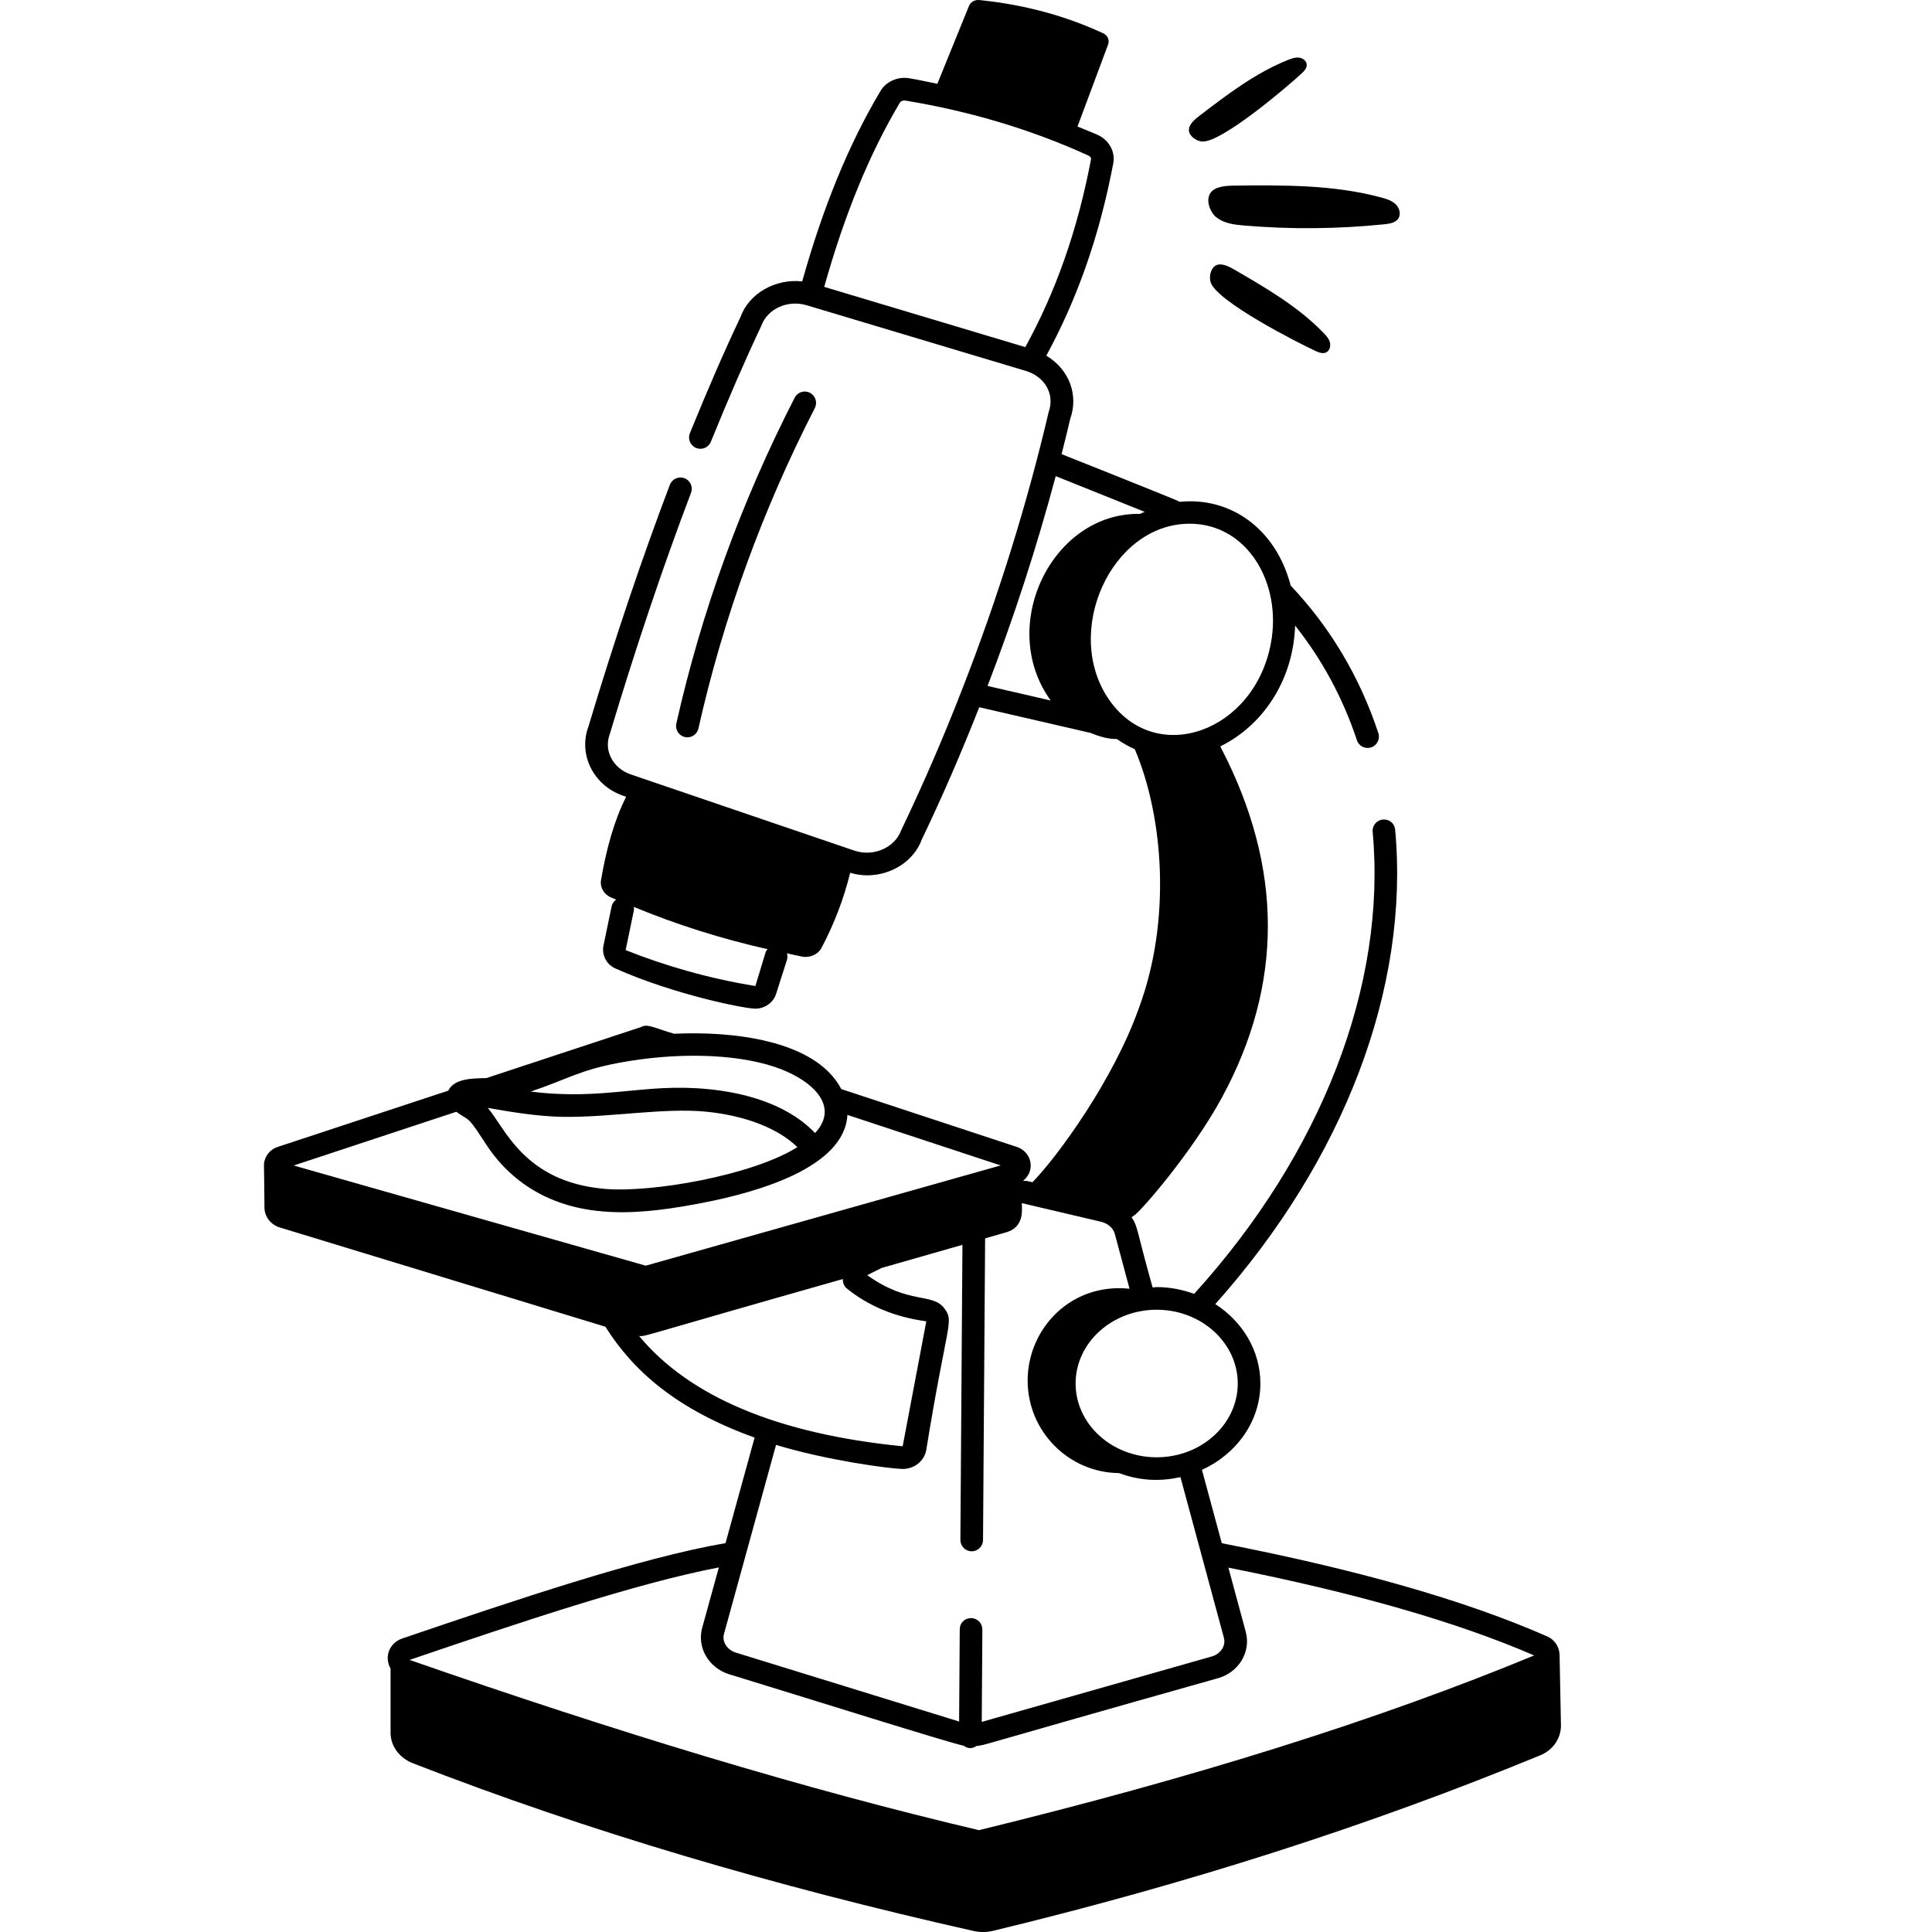<svg xmlns="http://www.w3.org/2000/svg" xmlns:xlink="http://www.w3.org/1999/xlink" width="500" zoomAndPan="magnify" viewBox="0 0 375 375" height="500" preserveAspectRatio="xMidYMid meet" version="1.0"><defs><clipPath id="7fcdcac4d5"><path d="M 51.109 0 L 303 0 L 303 375 L 51.109 375 Z M 51.109 0 " clip-rule="nonzero"/></clipPath></defs><path fill="#000000" d="M 132.938 143.059 C 133.098 143.098 133.258 143.113 133.418 143.113 C 134.426 143.113 135.328 142.422 135.562 141.398 C 140.395 119.926 148 98.996 158.16 79.199 C 158.711 78.121 158.285 76.797 157.207 76.242 C 156.125 75.676 154.805 76.113 154.25 77.191 C 143.922 97.32 136.191 118.598 131.277 140.434 C 131.012 141.617 131.754 142.793 132.938 143.059 Z M 132.938 143.059 " fill-opacity="1" fill-rule="nonzero"/><path fill="#000000" d="M 271.426 42.398 C 271.977 41.543 271.621 40.34 270.887 39.637 C 270.152 38.934 269.137 38.613 268.156 38.348 C 258.914 35.844 249.195 35.926 239.617 36.027 C 238.152 36.043 235.746 36.113 234.879 37.555 C 234.031 38.957 234.875 41.164 236.02 42.117 C 237.52 43.363 239.586 43.617 241.527 43.777 C 250.598 44.543 259.738 44.453 268.793 43.523 C 269.773 43.418 270.891 43.23 271.426 42.398 Z M 271.426 42.398 " fill-opacity="1" fill-rule="nonzero"/><path fill="#000000" d="M 236 51.52 C 234.93 52.094 234.637 53.816 235.008 54.855 C 236.332 58.574 251.719 66.449 255.328 68.113 C 255.992 68.422 256.773 68.723 257.426 68.395 C 258.102 68.059 258.324 67.156 258.125 66.434 C 257.922 65.707 257.398 65.125 256.871 64.586 C 251.938 59.5 245.723 55.887 239.59 52.336 C 238.652 51.793 237.098 50.934 236 51.52 Z M 236 51.52 " fill-opacity="1" fill-rule="nonzero"/><path fill="#000000" d="M 252.148 11.184 C 251.434 11.094 250.719 11.348 250.047 11.613 C 243.723 14.133 238.227 18.328 232.82 22.469 C 231.996 23.105 230.656 24.172 230.773 25.363 C 230.891 26.523 232.312 27.418 233.371 27.473 C 237.168 27.66 249.824 16.863 252.613 14.285 C 253.129 13.809 253.684 13.227 253.633 12.523 C 253.582 11.801 252.867 11.27 252.148 11.184 Z M 252.148 11.184 " fill-opacity="1" fill-rule="nonzero"/><g clip-path="url(#7fcdcac4d5)"><path fill="#000000" d="M 197.402 222.629 L 163.297 211.391 C 158.23 201.719 141.766 200.129 130.855 200.652 C 127.133 199.598 125.707 198.598 124.363 199.371 L 94.402 209.254 C 91.723 209.328 88.285 209.305 87.066 211.586 C 87.047 211.621 87.047 211.652 87.031 211.688 L 53.855 222.633 C 52.582 223.059 51.676 224.078 51.352 225.301 L 51.332 225.301 L 51.332 225.426 C 51.16 226.188 51.254 224.285 51.332 234.387 C 51.332 236.145 52.562 237.727 54.32 238.254 L 117.508 257.516 C 122.867 266.039 131.246 273.559 146.469 279.035 L 140.824 299.52 C 124.188 302.383 99.762 310.66 78.102 318.023 C 75.672 318.832 74.477 321.484 75.809 323.875 L 75.809 336.34 C 75.809 338.859 77.449 341.141 80.023 342.199 C 113.984 355.441 150.52 366.16 189.102 374.832 C 190.273 375.07 191.562 375.07 192.734 374.777 C 230.379 365.695 265.746 354.387 298.883 340.734 C 301.402 339.738 302.98 337.453 302.98 334.934 C 302.969 334.344 302.68 319.457 302.719 321.398 C 302.719 321.395 302.719 321.395 302.719 321.395 C 302.719 319.656 301.719 318.18 300.172 317.566 C 284.27 310.598 263.621 304.699 237.148 299.539 L 233.297 285.297 C 239.98 282.25 244.637 275.914 244.637 268.539 C 244.637 262.145 241.16 256.504 235.887 253.125 C 260.891 225.121 273.613 191.715 270.801 161.062 C 270.691 159.859 269.75 158.98 268.418 159.074 C 267.211 159.184 266.316 160.254 266.434 161.461 C 269.164 191.246 256.531 223.848 231.781 251.137 C 229.52 250.316 227.082 249.824 224.508 249.824 C 224.242 249.824 223.992 249.891 223.723 249.898 C 220.504 238.477 220.91 238.18 219.641 236.266 C 220 236.012 220.258 235.828 220.262 235.828 C 221.559 234.906 231.336 223.762 237.16 213.055 C 249.109 191.078 249.066 168.457 237.035 145.227 C 236.984 145.137 236.93 145 236.867 144.863 C 244.699 141.055 251 132.516 251.383 121.422 C 256.582 127.984 260.633 135.418 263.375 143.672 C 263.676 144.594 264.535 145.176 265.453 145.176 C 265.684 145.176 265.918 145.141 266.148 145.066 C 267.297 144.684 267.918 143.441 267.535 142.285 C 263.922 131.375 258.188 121.758 250.527 113.668 C 247.629 102.574 238.824 96.43 229.008 97.402 C 228.23 96.953 206.641 88.383 206.051 88.145 C 206.652 85.785 207.238 83.441 207.738 81.262 C 209.309 76.887 207.738 71.84 203.09 69.031 C 209.129 57.93 213.426 45.727 216.082 31.711 C 216.512 29.461 215.277 27.191 213.078 26.195 C 211.793 25.609 210.449 25.109 209.141 24.559 L 215.086 8.629 C 215.395 7.805 215 6.871 214.152 6.477 C 206.727 3.02 198.699 0.883 190.086 0.008 C 189.223 -0.082 188.383 0.398 188.082 1.148 L 181.938 16.27 C 180.125 15.902 178.336 15.496 176.496 15.191 C 174.277 14.805 171.957 15.828 170.883 17.695 C 164.719 28.043 159.766 40.176 155.707 54.617 C 150.52 54.055 145.387 56.922 143.734 61.527 C 140.68 67.957 137.469 75.336 133.906 84.082 C 133.449 85.207 133.992 86.488 135.113 86.945 C 136.254 87.414 137.52 86.867 137.977 85.742 C 141.504 77.074 144.684 69.77 147.781 63.215 C 148.961 59.938 152.879 58.152 156.566 59.246 L 199.18 72.016 C 202.562 73.043 204.848 76.281 203.535 80.016 C 199.391 97.695 193.676 116.133 186.703 133.922 C 183.16 143.059 179.227 152.156 174.918 161.152 C 173.691 164.543 169.531 166.367 165.805 165.098 L 122.477 150.328 C 120.691 149.73 119.297 148.531 118.543 146.953 C 117.871 145.559 117.797 143.996 118.371 142.438 C 123.465 125.48 128.77 109.738 134.129 95.656 C 134.559 94.523 133.992 93.254 132.859 92.82 C 131.738 92.398 130.453 92.953 130.023 94.094 C 124.633 108.273 119.289 124.109 114.207 141.047 C 113.266 143.602 113.395 146.371 114.578 148.852 C 115.848 151.504 118.152 153.512 121.062 154.492 L 121.535 154.652 C 119.215 159.242 117.691 164.762 116.656 170.848 C 116.426 172.191 117.195 173.562 118.52 174.164 C 118.871 174.324 119.238 174.449 119.59 174.609 C 119.164 174.918 118.828 175.375 118.715 175.934 L 117.137 183.531 C 116.758 185.379 117.723 187.215 119.484 187.996 C 130.828 193.047 144.496 195.781 146.609 195.781 C 148.43 195.777 150.086 194.637 150.637 192.918 L 152.758 186.285 C 152.891 185.863 152.852 185.441 152.742 185.043 C 153.73 185.246 154.703 185.492 155.695 185.676 C 157.207 185.961 158.789 185.254 159.461 183.977 C 161.922 179.297 163.785 174.449 165.016 169.414 C 166.109 169.719 167.211 169.902 168.297 169.902 C 173.02 169.902 177.406 167.152 178.961 162.855 C 182.961 154.52 186.672 145.918 190.07 137.273 L 211.66 142.254 C 214.801 143.559 216.211 143.398 216.801 143.449 C 217.891 144.223 219.043 144.879 220.258 145.41 C 225.906 158.684 227.34 178.809 221.051 195.684 C 216.129 209.586 205.324 224.422 200.395 229.473 L 199.441 229.246 C 199.152 229.188 198.855 229.238 198.559 229.207 C 201.062 227.25 200.27 223.594 197.402 222.629 Z M 174.672 19.914 C 174.832 19.633 175.312 19.445 175.742 19.523 C 188.367 21.605 200.316 25.195 211.262 30.195 C 211.645 30.371 211.809 30.68 211.77 30.891 C 209.164 44.637 204.949 56.566 199.012 67.375 L 159.98 55.684 C 163.918 41.684 168.715 29.922 174.672 19.914 Z M 148.57 184.945 L 146.621 191.387 C 137.535 189.918 129.004 187.43 121.434 184.414 L 123.012 176.824 C 123.07 176.555 123.059 176.285 123.016 176.027 C 131.422 179.512 140.082 182.223 148.965 184.234 C 148.797 184.441 148.656 184.676 148.57 184.945 Z M 150.297 207.059 C 157.234 209.348 163.238 214.473 158.219 219.91 C 157.633 219.531 152.555 212.879 137.457 211.402 C 124.898 210.164 117.383 213.668 103.016 211.871 C 110.062 209.512 112.387 207.75 120.109 206.297 C 131.246 204.219 142.527 204.5 150.297 207.059 Z M 109.184 216.781 C 118.457 216.926 128.738 214.977 137.035 215.773 C 144.668 216.523 151.082 219.035 154.77 222.66 C 146.016 228.164 126.359 231.574 117.301 230.754 C 101.719 229.383 98.027 218.902 94.676 215.043 C 99.625 215.906 104.25 216.672 109.184 216.781 Z M 88.578 215.793 C 90.832 217.508 90.621 216.352 93.527 220.867 C 94.086 221.582 96.762 226.688 102.68 230.488 C 112.832 237.023 124.957 235.715 136.758 233.395 C 146.824 231.414 163.926 226.68 164.48 216.402 L 194.227 226.211 L 125.336 245.668 L 57.008 226.223 Z M 124.059 259.324 C 125.547 259.371 123.461 259.645 163.602 248.258 C 163.562 248.945 163.801 249.637 164.375 250.098 C 168.539 253.469 173.672 255.641 179.797 256.465 L 175.207 280.723 C 151.07 278.336 133.855 271.141 124.059 259.324 Z M 297.781 321.32 C 267.609 333.793 232.359 344.887 190.016 355.234 C 156.109 347.246 119.965 336.27 79.496 322.188 C 100.152 315.168 123.285 307.34 139.527 304.238 L 136.277 316.027 C 135.273 319.805 137.559 323.727 141.5 324.961 C 156.227 329.465 184.859 338.48 187.051 338.84 C 187.852 339.438 188.711 339.465 189.551 338.891 C 191.699 338.621 187.312 339.582 236.43 325.734 C 240.457 324.586 242.824 320.656 241.812 316.777 L 238.43 304.277 C 263.16 309.199 282.637 314.77 297.781 321.32 Z M 237.562 317.906 C 237.965 319.438 236.934 321.02 235.227 321.512 L 190.555 334.219 L 190.676 316.289 C 190.684 315.074 189.711 314.086 188.5 314.078 C 187.184 314.074 186.293 315.043 186.285 316.262 L 186.164 334.145 L 142.801 320.762 C 141.121 320.238 140.121 318.656 140.516 317.176 C 141.738 312.75 149.41 284.875 150.629 280.453 C 160.426 283.441 172.867 285.121 175.25 285.121 C 177.457 285.121 179.402 283.59 179.785 281.465 C 183.766 256.828 185.211 256.602 183.398 254.086 C 181.027 250.754 176.602 253.402 168.316 247.508 L 171.137 246.105 L 186.809 241.621 L 186.41 298.895 C 186.406 300.105 187.379 301.098 188.59 301.105 C 188.598 301.105 188.602 301.105 188.609 301.105 C 189.812 301.105 190.797 300.133 190.805 298.922 L 191.211 240.363 L 195.309 239.191 C 199.176 238.07 198.215 234.117 198.355 233.531 C 206.164 235.367 214.492 237.324 213.789 237.16 C 215.074 237.488 216.07 238.383 216.375 239.469 L 219.242 250.145 C 207.855 248.945 199.465 257.895 199.465 267.961 C 199.465 277.797 207.387 285.82 217.188 285.926 C 221.402 287.469 225.219 287.566 229.125 286.711 C 229.379 287.645 238.102 319.895 237.562 317.906 Z M 240.246 268.539 C 240.246 276.434 233.184 282.859 224.508 282.859 C 215.836 282.859 208.773 276.434 208.773 268.539 C 208.773 260.641 215.836 254.219 224.508 254.219 C 233.184 254.219 240.246 260.641 240.246 268.539 Z M 246.684 124.832 C 243.48 142.086 224.465 148.824 215.379 135.969 C 206.113 122.84 215.637 101.652 230.914 101.652 C 242.086 101.652 248.859 113.16 246.684 124.832 Z M 222.191 99.355 C 221.887 99.5 221.555 99.586 221.254 99.746 C 204.277 99.441 193.449 121.465 203.941 135.965 L 191.684 133.141 C 196.812 119.812 201.25 106.141 204.914 92.414 C 205.5 92.656 219.949 98.461 222.191 99.355 Z M 222.191 99.355 " fill-opacity="1" fill-rule="nonzero"/></g></svg>